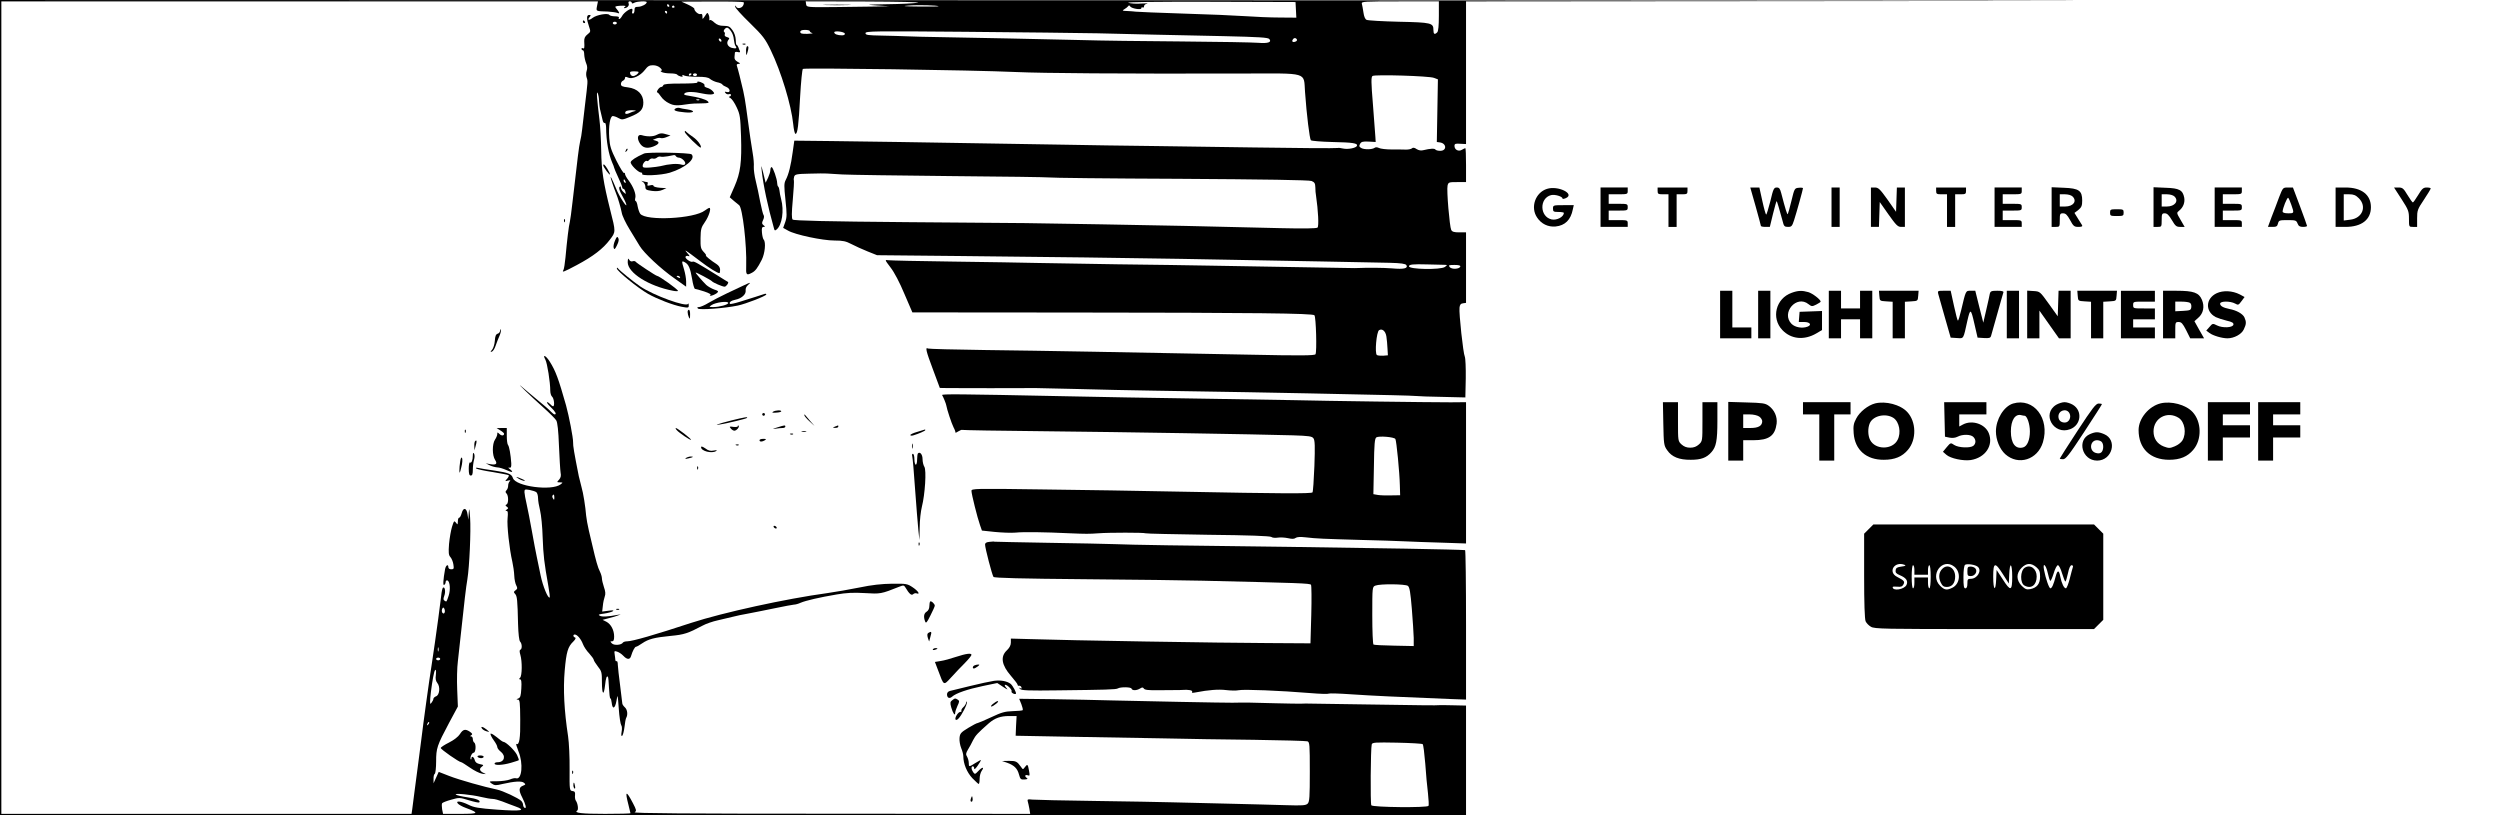 <?xml version="1.0" standalone="no"?>
<!DOCTYPE svg PUBLIC "-//W3C//DTD SVG 20010904//EN"
 "http://www.w3.org/TR/2001/REC-SVG-20010904/DTD/svg10.dtd">
<svg version="1.0" xmlns="http://www.w3.org/2000/svg"
 width="1840pt" height="600pt" viewBox="0 0 1840 600"
 preserveAspectRatio="xMidYMid meet">

<g transform="translate(0,600) scale(0.1,-0.1)"
fill="#000000" stroke="none">
<path d="M0 3000 l0 -3000 5395 0 5395 0 0 404 0 403 -92 2 c-51 1 -99 2 -105
1 -31 -2 -82 -2 -513 5 -250 4 -462 7 -470 7 -8 0 -24 -1 -35 -1 -11 -1 -94 1
-185 3 -148 5 -247 6 -320 4 -43 -1 -696 12 -890 17 -102 3 -296 7 -432 9
l-247 3 16 -39 c8 -21 13 -41 10 -45 -4 -3 -37 -6 -74 -7 -57 -2 -82 -9 -156
-44 -49 -23 -94 -42 -100 -43 -7 0 -39 -17 -72 -37 -54 -33 -60 -41 -63 -74
-2 -20 4 -53 12 -73 9 -21 16 -48 16 -61 0 -55 26 -118 66 -161 23 -23 44 -43
47 -43 4 0 7 17 7 38 0 21 7 48 16 60 21 30 3 28 -27 -4 -22 -23 -24 -24 -36
-8 -15 21 -17 44 -3 44 6 0 10 -7 10 -16 0 -10 10 -2 25 20 14 20 25 39 25 42
0 2 -18 -7 -40 -21 -49 -31 -50 -31 -50 0 0 14 -6 34 -12 45 -11 17 -10 26 6
53 11 17 28 49 38 70 18 35 34 52 117 125 43 37 86 52 146 52 l57 0 -4 -72 -3
-73 375 -7 c206 -3 517 -9 690 -12 173 -4 484 -9 690 -11 206 -3 383 -8 392
-11 17 -5 18 -23 18 -224 0 -187 -2 -221 -16 -235 -14 -13 -37 -15 -162 -11
-81 3 -271 7 -422 11 -151 3 -338 8 -415 10 -77 2 -331 7 -565 10 -234 3 -442
8 -463 10 -33 4 -37 2 -33 -13 3 -9 8 -34 12 -54 l6 -38 -1463 1 c-1068 0
-1460 3 -1448 11 15 10 13 17 -13 67 -50 96 -60 92 -33 -12 8 -32 15 -60 15
-62 0 -3 -84 -5 -187 -5 -172 0 -232 7 -205 24 11 6 4 55 -10 73 -5 7 -8 25
-6 40 2 22 -1 29 -19 31 -21 3 -22 6 -21 160 1 86 -4 195 -11 242 -29 191 -37
347 -25 484 12 138 23 176 64 215 16 16 20 26 12 29 -15 5 -16 22 -2 22 18 0
46 -33 60 -70 7 -19 28 -51 47 -70 18 -20 33 -41 33 -47 0 -5 14 -27 30 -48
28 -35 30 -44 30 -116 0 -91 14 -105 23 -23 6 54 12 72 21 63 3 -2 6 -39 8
-82 2 -42 6 -77 10 -77 4 0 8 -14 10 -32 5 -52 25 -45 35 14 9 52 9 51 17 -57
4 -60 13 -116 18 -122 6 -7 7 -29 3 -49 -4 -23 -3 -34 4 -30 5 4 13 32 17 64
3 31 9 61 12 67 14 23 10 61 -8 78 -11 10 -20 23 -20 30 -1 7 -8 66 -16 132
-9 66 -16 134 -17 152 0 18 -4 30 -9 27 -4 -3 -8 1 -9 8 0 7 -3 26 -5 41 -4
26 -3 28 18 21 13 -4 33 -17 45 -30 28 -30 50 -31 58 -1 10 34 27 67 36 67 5
0 25 11 45 25 47 32 90 43 211 55 98 9 127 19 233 75 25 14 77 32 115 40 39 9
88 21 110 26 22 6 74 17 115 24 41 8 129 25 195 39 66 14 128 25 138 26 11 0
33 6 50 14 38 16 136 39 266 61 70 12 123 15 205 10 116 -7 120 -7 255 47 30
12 35 11 45 -6 28 -47 44 -61 57 -49 6 6 18 9 25 6 30 -11 11 18 -28 44 -40
27 -48 28 -152 27 -77 -1 -150 -9 -241 -28 -71 -14 -177 -33 -235 -41 -308
-42 -768 -143 -1002 -219 -267 -88 -434 -136 -471 -136 -14 0 -28 -4 -32 -9
-11 -19 -64 -23 -81 -7 -14 15 -14 16 0 16 12 0 16 10 16 35 0 47 -23 91 -57
109 l-28 14 45 12 c25 6 56 15 70 21 25 9 25 9 -3 4 -73 -14 -116 -16 -132 -7
-15 8 -9 11 31 16 28 4 56 12 64 17 11 7 1 9 -32 4 l-46 -6 5 43 c2 24 9 54
14 68 7 18 5 38 -6 69 -8 24 -15 53 -15 65 0 11 -7 34 -15 50 -14 26 -30 82
-55 191 -5 22 -17 72 -26 110 -9 39 -18 88 -20 110 -5 64 -21 167 -34 210 -6
22 -15 58 -20 80 -35 176 -43 224 -42 250 1 32 -30 192 -52 272 -56 197 -76
252 -120 322 -29 46 -56 57 -32 14 14 -27 36 -166 36 -229 0 -17 6 -37 13 -43
15 -12 21 -71 8 -71 -5 0 -14 7 -21 15 -7 8 -17 15 -23 15 -6 0 5 -16 26 -36
36 -35 46 -54 29 -54 -5 0 -17 10 -28 21 -10 12 -53 49 -94 82 -41 34 -77 64
-80 67 -3 3 -21 18 -40 34 -53 45 65 -69 159 -153 45 -40 88 -83 95 -95 9 -14
16 -75 20 -186 4 -91 9 -180 12 -198 5 -24 1 -38 -11 -52 -18 -19 -17 -20 6
-20 23 -1 23 -1 5 -15 -66 -50 -332 -15 -351 47 -10 30 -33 39 -132 54 -54 7
-109 17 -123 20 -15 3 -21 2 -15 -4 6 -5 59 -17 120 -26 60 -10 113 -20 118
-23 5 -3 0 -14 -10 -26 -18 -20 -18 -20 6 -14 18 4 21 3 12 -6 -6 -6 -11 -20
-11 -32 0 -12 -5 -26 -12 -33 -9 -9 -9 -15 0 -24 16 -16 15 -75 0 -81 -10 -4
-9 -8 2 -16 13 -10 13 -12 0 -21 -11 -7 -12 -10 -2 -10 10 0 12 -13 8 -53 -6
-52 13 -227 35 -322 6 -27 13 -73 14 -101 1 -28 8 -61 15 -73 10 -19 9 -25 -5
-35 -15 -10 -15 -15 -4 -27 15 -15 18 -43 22 -222 2 -73 8 -122 15 -129 15
-15 16 -55 2 -60 -7 -2 -7 -15 0 -38 14 -48 13 -153 -2 -168 -9 -9 -9 -12 0
-12 9 0 12 -19 9 -67 -3 -55 -7 -68 -23 -74 -15 -6 -16 -8 -2 -8 14 -1 16 -18
17 -146 2 -137 -7 -193 -28 -180 -5 2 2 -22 15 -55 37 -89 25 -212 -18 -198
-7 3 -27 -1 -45 -9 -18 -7 -61 -13 -95 -13 -61 0 -62 0 -39 -17 22 -15 31 -15
80 -3 89 20 140 23 157 9 14 -11 13 -14 -5 -21 -33 -12 -35 -34 -7 -88 26 -51
34 -86 16 -75 -5 3 -10 13 -10 21 0 9 -6 21 -13 29 -23 22 -136 75 -180 84
-88 18 -277 71 -351 100 l-77 30 -19 -42 -19 -42 0 32 c-1 17 3 35 9 38 5 3
10 44 10 90 0 98 6 117 96 286 l64 119 -5 126 c-3 69 -1 162 5 207 5 45 14
127 20 182 27 253 40 365 50 422 15 92 27 355 20 453 -5 70 -7 76 -10 35 l-3
-50 -6 40 c-7 49 -31 53 -43 8 -5 -18 -13 -33 -18 -33 -6 0 -10 -12 -10 -27
-1 -26 -2 -27 -14 -10 -13 17 -15 14 -29 -30 -8 -26 -18 -83 -22 -127 -5 -64
-3 -82 10 -96 9 -10 19 -34 22 -54 5 -32 3 -36 -16 -36 -12 0 -21 6 -21 15 0
26 -18 16 -24 -13 -14 -78 -17 -124 -7 -117 6 3 11 13 11 21 0 9 6 14 13 12
19 -7 24 -68 9 -113 -16 -48 -15 -46 -30 -36 -10 6 -10 14 -2 36 11 28 5 69
-9 60 -5 -2 -11 -30 -14 -62 -4 -32 -13 -105 -21 -163 -8 -58 -20 -139 -25
-180 -6 -41 -17 -118 -25 -170 -18 -113 -60 -417 -76 -550 -7 -52 -18 -142
-26 -200 -8 -58 -19 -143 -25 -190 -6 -47 -13 -100 -15 -117 l-5 -33 -1509 0
-1510 0 0 2990 0 2990 2195 0 2196 0 -7 -35 c-7 -39 -11 -37 81 -40 28 -2 59
-6 69 -10 20 -9 17 3 -10 35 -11 13 -6 15 34 18 34 1 43 -1 32 -8 -8 -5 -10
-10 -5 -10 21 0 38 19 32 34 -4 10 -1 16 8 16 8 0 15 -5 15 -10 0 -7 6 -7 19
0 21 11 91 14 91 4 0 -14 -36 -33 -62 -34 -23 0 -28 -4 -28 -25 0 -14 -5 -25
-11 -25 -6 0 -9 6 -6 14 3 8 3 17 0 20 -10 9 -61 -26 -74 -51 -7 -13 -16 -23
-21 -23 -5 0 -6 5 -3 10 4 6 -8 10 -29 10 -19 0 -38 5 -41 10 -10 16 -95 1
-124 -22 -27 -21 -41 -17 -21 7 10 12 10 15 -4 15 -20 0 -20 -30 -1 -84 13
-38 13 -40 -11 -59 -18 -14 -25 -28 -24 -51 3 -48 1 -58 -10 -51 -6 3 -10 1
-10 -4 0 -6 5 -11 10 -11 6 0 10 -15 10 -32 1 -18 7 -46 14 -63 9 -20 10 -39
4 -56 -5 -14 -5 -36 0 -50 9 -27 9 -25 -12 -199 -8 -69 -18 -150 -21 -180 -3
-30 -10 -73 -16 -95 -8 -37 -16 -100 -55 -440 -8 -71 -17 -138 -20 -149 -7
-21 -21 -139 -32 -261 -4 -44 -11 -86 -15 -92 -13 -21 0 -16 98 36 122 65 194
121 243 186 45 59 45 56 3 221 -50 200 -64 289 -66 434 -1 80 -7 183 -13 230
-19 155 -23 216 -13 195 5 -11 10 -37 10 -59 1 -21 5 -55 11 -75 5 -20 12 -49
15 -64 3 -15 10 -25 15 -22 6 4 10 -10 11 -32 1 -104 18 -197 45 -260 8 -17
14 -34 14 -37 0 -4 14 -36 30 -71 17 -35 30 -69 30 -75 0 -5 4 -10 9 -10 5 0
11 -9 14 -21 5 -20 5 -20 -14 -3 -10 9 -19 24 -19 33 0 10 -3 12 -10 5 -7 -7
-1 -28 20 -65 45 -81 38 -97 -9 -19 -22 38 -29 52 -56 118 -10 23 -19 41 -21
39 -2 -2 23 -78 39 -117 15 -36 36 -108 43 -145 3 -22 30 -78 59 -125 28 -47
61 -101 73 -120 31 -52 156 -169 255 -238 l87 -62 0 39 c0 21 -7 60 -15 87
-19 63 -19 67 5 54 28 -15 40 -42 54 -123 6 -40 16 -72 21 -73 6 0 36 -9 68
-19 39 -13 53 -22 45 -28 -8 -5 -3 -6 12 -2 14 4 31 13 39 20 11 11 7 15 -22
24 -19 7 -46 22 -59 34 -29 29 -78 85 -78 91 0 5 113 -55 120 -64 8 -10 77
-40 93 -40 12 0 33 29 25 35 -2 0 -34 21 -73 45 -153 95 -178 109 -187 104
-13 -8 -60 25 -52 37 3 6 13 8 22 4 11 -4 8 3 -8 21 -30 34 -20 28 92 -57 68
-52 128 -89 143 -89 3 0 5 11 5 25 0 16 -10 31 -27 42 -39 24 -86 63 -77 63 4
0 -3 12 -17 26 -21 23 -24 34 -23 101 1 66 5 80 31 117 30 42 50 106 34 106
-5 0 -19 -9 -33 -19 -77 -61 -435 -79 -476 -24 -7 10 -15 34 -19 55 -3 21 -10
38 -14 38 -5 0 -7 11 -3 24 7 27 -15 83 -50 129 -15 19 -26 40 -26 47 0 7 -3
10 -7 7 -4 -4 -29 37 -56 90 -41 82 -49 109 -53 168 -6 87 6 160 26 161 8 0
27 -6 42 -15 25 -14 32 -13 85 9 77 31 98 54 98 106 0 60 -43 102 -113 111
-42 5 -52 9 -52 25 0 10 7 21 15 24 8 4 15 12 15 20 0 10 5 11 23 3 31 -14 89
12 123 56 21 28 33 35 60 35 21 0 42 -8 54 -20 12 -12 15 -20 8 -20 -9 0 -8
-4 2 -10 8 -5 36 -10 62 -10 26 0 49 -4 52 -9 3 -5 15 -11 26 -14 13 -3 18 -1
13 6 -4 7 0 8 13 1 10 -5 53 -9 95 -9 57 0 82 -4 95 -16 11 -9 34 -20 51 -24
18 -3 36 -11 39 -16 3 -6 17 -14 30 -19 30 -12 33 -45 3 -37 -16 4 -18 3 -9
-8 6 -8 18 -11 26 -8 8 3 14 0 14 -6 0 -6 -6 -11 -12 -12 -7 0 -4 -5 7 -10 11
-6 32 -36 47 -69 25 -53 27 -72 32 -212 6 -192 -4 -269 -48 -370 l-35 -80 31
-27 c17 -14 34 -28 38 -31 25 -19 57 -294 52 -447 -3 -66 2 -72 41 -51 26 13
42 34 74 97 23 47 31 128 14 147 -5 5 -11 28 -13 52 -3 32 0 42 12 42 13 1 13
2 -1 13 -12 10 -13 16 -3 37 7 13 9 29 5 35 -5 5 -16 51 -26 100 -9 50 -24
119 -33 155 -9 36 -15 82 -14 102 2 21 -2 66 -8 100 -10 57 -22 140 -49 340
-5 37 -14 91 -21 120 -16 72 -41 169 -47 185 -3 8 2 13 13 13 15 1 14 4 -7 15
-18 10 -25 21 -23 37 1 13 3 27 3 32 1 4 10 6 22 3 13 -4 18 -1 15 6 -3 7 -9
20 -12 30 -4 9 -9 17 -13 17 -3 0 -6 17 -6 38 -1 23 -10 51 -24 70 -19 27 -29
32 -64 32 -31 0 -49 7 -69 24 -14 14 -29 22 -33 18 -4 -4 -6 0 -4 8 1 8 -1 23
-6 33 -7 17 -10 16 -26 -10 -19 -27 -19 -28 -19 -4 0 16 -4 21 -14 18 -14 -6
-46 21 -46 39 0 5 -22 19 -48 31 l-47 21 226 1 c124 1 229 -2 232 -5 3 -4 2
-15 -4 -25 -11 -21 -45 -25 -52 -6 -4 9 -6 8 -6 -2 -1 -8 48 -62 108 -120 97
-95 113 -116 154 -201 76 -157 151 -404 165 -543 4 -40 11 -72 17 -72 15 0 23
63 34 275 6 107 15 198 20 203 9 9 1236 -8 1571 -23 205 -9 747 -13 1661 -11
496 1 453 14 464 -136 12 -170 34 -346 43 -355 5 -5 76 -11 158 -13 152 -3
188 -9 181 -28 -5 -16 -66 -28 -102 -20 -16 4 -34 6 -39 4 -13 -3 -308 -1
-621 4 -143 2 -458 7 -700 10 -242 3 -546 7 -675 10 -129 2 -406 7 -615 10
-209 4 -483 8 -610 10 -126 2 -354 5 -505 7 l-274 3 -12 -85 c-13 -97 -29
-162 -51 -204 -13 -25 -13 -44 -2 -148 11 -105 11 -126 -2 -163 l-15 -42 36
-20 c51 -30 253 -73 342 -73 62 0 84 -5 124 -26 27 -14 81 -39 119 -54 l70
-28 605 -6 c680 -7 1235 -14 1635 -21 845 -15 1386 -26 1534 -29 83 -2 115 -7
122 -17 14 -24 -19 -32 -105 -24 -69 5 -170 6 -276 2 -14 0 -200 3 -415 7
-214 4 -502 9 -640 11 -137 3 -448 7 -690 10 -242 4 -512 8 -600 10 -88 2
-362 7 -610 10 -247 3 -462 8 -477 10 -27 4 -27 4 16 -53 27 -34 68 -112 102
-194 l59 -137 1185 -1 c1342 -1 1760 -6 1774 -20 12 -12 19 -270 8 -287 -6
-10 -111 -11 -492 -3 -874 17 -1518 29 -1938 34 -228 3 -417 8 -422 11 -22 14
-14 -20 35 -150 l52 -140 59 -1 c56 -1 565 -1 649 0 22 0 162 -3 310 -7 149
-4 398 -10 555 -12 548 -9 917 -15 1140 -20 626 -13 748 -16 785 -19 22 -2
114 -6 205 -7 l165 -4 3 140 c1 77 -2 149 -7 160 -12 24 -44 320 -39 361 2 21
9 30 26 32 l22 3 0 260 0 259 -50 0 c-37 0 -52 4 -59 18 -12 24 -35 294 -27
326 6 25 10 26 71 26 l65 0 0 125 c0 69 -2 125 -5 125 -3 0 -14 -6 -25 -12
-25 -16 -55 0 -55 28 0 16 7 19 43 16 l42 -2 0 525 0 525 3788 3 c2083 1 -345
3 -5395 5 l-9183 2 0 -3000z m6755 2980 c-27 -5 -129 -10 -225 -11 -156 -3
-165 -3 -80 -9 l95 -6 -100 -2 c-55 -1 -192 -3 -304 -4 -203 -2 -204 -1 -208
20 l-3 22 438 -1 c250 -1 416 -5 387 -9z m2783 -52 l3 -58 -123 1 c-68 0 -181
5 -253 10 -71 5 -276 14 -455 19 -179 6 -336 12 -350 14 -14 2 -43 4 -65 5
-35 1 -38 3 -20 13 11 6 23 16 28 22 5 8 9 8 15 -1 10 -16 82 -28 82 -14 0 7
5 9 10 6 6 -3 10 1 10 9 0 8 10 17 23 19 12 3 -7 3 -43 1 -36 -3 -78 0 -95 5
-20 6 188 9 600 8 l630 -2 3 -57z m1052 -46 c0 -71 -4 -112 -12 -120 -19 -19
-28 -14 -28 17 0 52 -14 56 -254 61 -122 3 -229 9 -238 14 -11 5 -19 25 -23
54 -4 26 -9 55 -12 65 -4 16 14 17 281 17 l286 0 0 -108z m-5665 78 c3 -5 1
-10 -4 -10 -6 0 -11 5 -11 10 0 6 2 10 4 10 3 0 8 -4 11 -10z m1984 -6 c2 -2
-63 -3 -145 -2 -111 1 -131 3 -79 7 69 6 216 2 224 -5z m-1945 -2 c3 -5 -1 -9
-9 -9 -8 0 -12 4 -9 9 3 4 7 8 9 8 2 0 6 -4 9 -8z m-54 -42 c0 -5 -2 -10 -4
-10 -3 0 -8 5 -11 10 -3 6 -1 10 4 10 6 0 11 -4 11 -10z m-370 -80 c0 -5 -7
-10 -15 -10 -8 0 -15 5 -15 10 0 6 7 10 15 10 8 0 15 -4 15 -10z m841 -61 c10
-13 19 -40 20 -59 2 -19 7 -41 12 -48 14 -18 5 -22 -28 -14 -30 9 -42 37 -23
60 9 10 6 14 -11 19 -13 3 -20 11 -17 19 3 7 1 16 -4 19 -12 7 11 35 24 31 6
-1 18 -13 27 -27z m579 2 c0 -5 8 -12 18 -14 9 -3 -7 -5 -35 -6 -41 -1 -53 2
-53 14 0 10 11 15 35 15 19 0 35 -4 35 -9z m258 -18 c2 -8 -6 -13 -21 -13 -32
0 -57 9 -57 22 0 14 73 5 78 -9z m1857 2 c127 -3 316 -7 420 -10 105 -2 335
-7 513 -11 260 -6 324 -10 334 -21 20 -24 -10 -34 -82 -28 -36 3 -292 8 -570
10 -278 2 -604 6 -725 10 -355 8 -753 17 -1005 21 -129 2 -260 5 -290 7 -30 1
-110 4 -177 5 -106 2 -123 4 -123 18 0 15 60 16 738 10 405 -3 841 -9 967 -11z
m-2765 -56 c0 -6 -4 -7 -10 -4 -5 3 -10 11 -10 16 0 6 5 7 10 4 6 -3 10 -11
10 -16z m4235 11 c3 -6 -1 -13 -10 -16 -19 -8 -30 0 -20 15 8 14 22 14 30 1z
m-4845 -240 c0 -12 -25 -30 -41 -30 -9 0 -19 8 -21 18 -4 14 2 17 29 17 18 0
33 -2 33 -5z m390 -14 c0 -3 -4 -8 -10 -11 -5 -3 -10 -1 -10 4 0 6 5 11 10 11
6 0 10 -2 10 -4z m40 -6 c0 -5 -7 -10 -15 -10 -8 0 -15 5 -15 10 0 6 7 10 15
10 8 0 15 -4 15 -10z m5424 -23 l29 -11 -4 -230 -4 -231 22 -3 c51 -7 53 -62
3 -62 -16 0 -31 4 -35 9 -6 10 -38 8 -88 -4 -18 -5 -35 -2 -51 8 -15 11 -27
12 -33 6 -6 -6 -25 -10 -44 -10 -19 1 -67 1 -107 1 -40 0 -82 5 -93 11 -12 6
-25 7 -32 1 -18 -13 -75 -14 -97 -2 -17 9 -18 15 -10 31 9 16 20 19 63 17 l52
-3 -2 35 c-1 19 -9 127 -18 239 -14 168 -14 205 -3 212 18 12 417 0 452 -14z
m-5879 -244 c-11 -2 -30 -9 -42 -15 -25 -12 -39 -6 -28 11 3 6 25 10 48 10 23
-1 33 -3 22 -6z m1525 -467 c52 -3 412 -8 800 -12 388 -3 712 -8 720 -10 8 -3
440 -8 960 -10 631 -4 954 -9 973 -16 22 -9 27 -17 28 -47 0 -20 2 -47 5 -61
16 -109 22 -226 11 -235 -8 -7 -102 -8 -277 -4 -603 15 -810 19 -1315 28 -291
5 -543 9 -560 9 -16 0 -406 3 -865 7 -599 5 -838 11 -846 19 -8 8 -8 47 1 146
7 74 10 138 8 143 -2 4 -1 16 2 27 6 17 17 20 113 22 59 2 116 2 127 1 11 -1
63 -4 115 -7z m-1596 -52 c3 -8 2 -12 -4 -9 -6 3 -10 10 -10 16 0 14 7 11 14
-7z m6026 -613 c24 -1 24 -1 4 -16 -33 -22 -264 -18 -264 5 0 14 30 17 135 14
55 -2 111 -3 125 -3z m118 -13 c-7 -19 -63 -22 -78 -4 -11 14 -7 16 35 16 33
0 45 -4 43 -12z m-5743 -78 c3 -6 -1 -7 -9 -4 -18 7 -21 14 -7 14 6 0 13 -4
16 -10z m5199 -437 c3 -21 7 -60 8 -88 l3 -50 -35 -3 c-19 -1 -40 1 -46 5 -17
12 -3 171 16 183 23 14 48 -7 54 -47z m-6256 -1146 c6 -5 12 -24 12 -42 0 -19
7 -60 15 -92 8 -32 17 -121 19 -198 5 -134 11 -185 42 -359 8 -44 12 -81 10
-83 -12 -12 -51 84 -67 162 -10 50 -23 113 -29 140 -6 28 -22 111 -35 185 -13
74 -31 164 -39 200 -9 36 -15 75 -16 88 0 21 3 22 38 16 20 -4 43 -11 50 -17z
m132 -39 c0 -18 -2 -20 -9 -8 -6 8 -7 18 -5 22 9 14 14 9 14 -14z m-807 -845
c-4 -10 -9 -11 -16 -4 -5 5 -7 18 -3 28 6 14 9 15 16 4 4 -8 6 -21 3 -28z
m-46 -285 c-3 -7 -5 -2 -5 12 0 14 2 19 5 13 2 -7 2 -19 0 -25z m13 -58 c0 -5
-7 -10 -15 -10 -8 0 -15 5 -15 10 0 6 7 10 15 10 8 0 15 -4 15 -10z m-32 -118
c-4 -27 -1 -44 11 -59 23 -28 16 -90 -10 -98 -10 -4 -19 -12 -19 -18 0 -7 -7
-20 -14 -29 -11 -15 -12 -10 -9 35 4 53 20 158 29 190 9 31 17 18 12 -21z
m-57 -365 c-10 -9 -11 -8 -5 6 3 10 9 15 12 12 3 -3 0 -11 -7 -18z m7320 -144
c5 -5 13 -69 19 -143 5 -74 14 -173 20 -219 5 -46 7 -88 4 -92 -9 -15 -411
-11 -421 4 -8 12 -5 419 3 448 4 15 25 16 186 13 99 -2 185 -7 189 -11z
m-6928 -389 c32 -8 70 -14 83 -14 14 0 46 -9 72 -19 26 -10 69 -27 95 -36 85
-30 44 -37 -134 -24 -136 10 -172 16 -211 36 -55 27 -98 32 -78 9 6 -8 33 -23
58 -32 103 -38 97 -44 -40 -44 l-127 0 -7 34 c-3 19 -3 39 0 44 3 5 33 17 66
26 59 17 63 17 131 -4 39 -12 73 -19 76 -16 14 14 -18 28 -88 38 -41 6 -78 15
-84 20 -13 12 113 0 188 -18z"/>
<path d="M6078 5963 c45 -2 119 -2 165 0 45 1 8 3 -83 3 -91 0 -128 -2 -82 -3z"/>
<path d="M4290 5840 c0 -5 5 -10 11 -10 5 0 7 5 4 10 -3 6 -8 10 -11 10 -2 0
-4 -4 -4 -10z"/>
<path d="M5468 5673 c7 -3 16 -2 19 1 4 3 -2 6 -13 5 -11 0 -14 -3 -6 -6z"/>
<path d="M5491 5623 c1 -34 2 -35 9 -13 11 36 11 50 0 50 -5 0 -10 -17 -9 -37z"/>
<path d="M5133 5393 c3 -5 -51 -8 -121 -8 -91 0 -126 -3 -130 -12 -2 -7 -9
-13 -15 -13 -7 0 -18 -9 -25 -20 -7 -11 -9 -20 -5 -20 5 0 17 -14 28 -31 11
-17 37 -39 59 -49 37 -19 60 -19 151 -5 11 2 49 4 85 4 56 1 62 3 50 15 -15
15 -69 30 -144 42 -29 4 -36 8 -27 17 14 14 70 13 135 -2 28 -6 58 -8 69 -5
17 5 17 7 2 24 -9 10 -28 21 -41 24 -14 4 -22 11 -19 16 3 5 -3 14 -14 19 -23
13 -44 14 -38 4z m14 -129 c-3 -3 -12 -4 -19 -1 -8 3 -5 6 6 6 11 1 17 -2 13
-5z"/>
<path d="M4971 5201 c-20 -13 2 -22 70 -28 69 -7 83 12 17 22 -24 3 -50 8 -58
11 -8 2 -21 0 -29 -5z"/>
<path d="M5040 5029 c0 -13 111 -122 117 -115 10 9 -22 54 -54 76 -20 14 -43
31 -50 38 -10 11 -13 11 -13 1z"/>
<path d="M4832 5007 c-23 -13 -70 -14 -108 -2 -30 9 -38 -20 -17 -56 22 -37
53 -45 100 -28 44 17 52 34 21 43 l-23 7 23 9 c12 5 28 7 35 4 8 -3 27 0 43 7
l29 12 -25 7 c-37 12 -52 11 -78 -3z"/>
<path d="M4606 4893 c-6 -14 -5 -15 5 -6 7 7 10 15 7 18 -3 3 -9 -2 -12 -12z"/>
<path d="M4740 4870 c-59 -26 -95 -50 -98 -63 -4 -18 55 -76 76 -77 7 0 11 -4
8 -9 -11 -18 138 -12 204 8 113 35 193 102 160 135 -12 12 -324 18 -350 6z
m235 -20 c3 -5 13 -10 20 -10 22 0 54 -31 48 -46 -3 -8 -12 -10 -26 -6 -31 10
-92 6 -157 -11 -14 -3 -49 -8 -77 -10 -45 -3 -53 -1 -53 13 0 18 23 43 32 35
3 -3 11 1 17 9 7 8 19 12 27 9 8 -3 21 0 29 7 8 7 21 10 28 7 7 -2 30 -1 52 3
22 4 43 8 47 9 4 0 10 -3 13 -9z"/>
<path d="M4440 4782 c0 -4 11 -23 25 -42 30 -40 33 -29 5 18 -19 31 -30 40
-30 24z"/>
<path d="M5606 4745 c12 -109 44 -261 91 -428 4 -15 7 -16 19 -6 40 33 56 139
33 224 -6 22 -11 50 -12 62 -1 12 -5 25 -9 29 -5 4 -8 16 -8 26 0 29 -31 118
-41 118 -5 0 -9 -9 -9 -21 0 -12 -8 -37 -17 -57 l-18 -37 -17 70 c-16 63 -17
65 -12 20z"/>
<path d="M4733 4660 c9 -6 17 -22 17 -35 0 -20 6 -24 48 -30 30 -4 58 -2 77 7
l30 13 -47 3 c-27 2 -48 8 -48 14 0 6 -10 8 -25 4 -19 -5 -23 -3 -19 9 4 8 2
15 -4 15 -6 0 -19 3 -29 6 -17 5 -17 5 0 -6z"/>
<path d="M11386 4610 c-86 -27 -124 -136 -73 -211 31 -47 81 -71 136 -66 70 7
112 49 127 126 l7 31 -77 0 c-74 0 -76 -1 -76 -25 0 -22 4 -25 40 -25 22 0 40
-3 40 -7 -1 -30 -52 -56 -90 -48 -89 20 -91 157 -4 179 28 7 84 -10 84 -25 0
-5 11 -3 25 3 69 31 -58 94 -139 68z"/>
<path d="M11780 4475 l0 -145 100 0 100 0 0 25 c0 24 -2 25 -70 25 l-70 0 0
35 0 35 70 0 c68 0 70 1 70 25 0 24 -2 25 -70 25 l-70 0 0 35 0 35 70 0 c68 0
70 1 70 25 l0 25 -100 0 -100 0 0 -145z"/>
<path d="M12200 4595 c0 -22 4 -25 40 -25 l40 0 0 -120 0 -120 30 0 30 0 0
120 0 120 40 0 c36 0 40 3 40 25 l0 25 -110 0 -110 0 0 -25z"/>
<path d="M12921 4483 c21 -76 39 -141 39 -145 0 -5 15 -8 33 -8 l33 0 23 95
c13 52 25 95 27 95 3 0 22 -66 44 -147 9 -38 14 -43 40 -43 25 0 30 5 44 48
18 55 66 228 66 237 0 3 -14 5 -31 3 -31 -3 -32 -5 -54 -96 -12 -51 -25 -95
-27 -98 -5 -4 -18 38 -48 154 -9 34 -15 42 -33 42 -21 0 -26 -10 -47 -100 -14
-55 -28 -100 -31 -100 -3 0 -16 45 -28 100 l-22 100 -33 0 -34 0 39 -137z"/>
<path d="M13480 4475 l0 -145 30 0 30 0 0 145 0 145 -30 0 -30 0 0 -145z"/>
<path d="M13770 4475 l0 -145 30 0 29 0 3 92 3 91 64 -91 c56 -79 69 -92 93
-92 l28 0 0 145 0 145 -30 0 -29 0 -3 -89 -3 -90 -63 90 c-55 77 -67 89 -93
89 l-29 0 0 -145z"/>
<path d="M14250 4595 c0 -22 4 -25 40 -25 l40 0 0 -120 0 -120 30 0 30 0 0
120 0 120 40 0 c36 0 40 3 40 25 l0 25 -110 0 -110 0 0 -25z"/>
<path d="M14680 4475 l0 -145 100 0 100 0 0 25 c0 24 -2 25 -70 25 l-70 0 0
35 0 35 70 0 c68 0 70 1 70 25 0 24 -2 25 -70 25 l-70 0 0 35 0 35 70 0 c68 0
70 1 70 25 l0 25 -100 0 -100 0 0 -145z"/>
<path d="M15100 4476 l0 -146 30 0 c29 0 30 1 30 50 0 46 2 50 24 50 19 0 31
-11 52 -50 24 -45 31 -50 61 -50 25 0 32 4 27 13 -4 6 -18 29 -32 51 l-24 39
29 22 c23 19 28 31 28 69 0 73 -24 90 -135 94 l-90 4 0 -146z m154 78 c35 -34
6 -74 -55 -74 l-39 0 0 45 0 45 39 0 c23 0 46 -7 55 -16z"/>
<path d="M15850 4476 l0 -146 30 0 c29 0 30 1 30 50 0 45 2 50 23 50 17 0 30
-13 52 -50 26 -44 33 -50 62 -50 l32 0 -30 52 c-30 51 -30 52 -11 67 31 25 44
60 38 96 -11 56 -36 70 -137 73 l-89 4 0 -146z m154 78 c34 -33 3 -74 -56 -74
l-38 0 0 45 0 45 39 0 c23 0 46 -7 55 -16z"/>
<path d="M16300 4475 l0 -145 100 0 100 0 0 25 c0 24 -2 25 -70 25 l-70 0 0
35 0 35 70 0 c68 0 70 1 70 25 0 24 -2 25 -70 25 l-70 0 0 35 0 35 70 0 c68 0
70 1 70 25 l0 25 -100 0 -100 0 0 -145z"/>
<path d="M16774 4548 c-15 -40 -39 -106 -55 -145 l-27 -73 34 0 c28 0 35 4 40
25 6 23 10 25 70 25 60 0 65 -2 74 -25 7 -19 17 -25 40 -25 16 0 30 3 30 7 0
4 -24 69 -52 145 l-52 138 -37 0 c-37 0 -37 -1 -65 -72z m90 -55 c22 -63 22
-63 -24 -63 -25 0 -40 5 -40 13 0 22 33 106 41 101 4 -2 14 -25 23 -51z"/>
<path d="M17190 4475 l0 -145 73 0 c118 0 187 53 187 145 0 92 -69 145 -187
145 l-73 0 0 -145z m171 66 c61 -61 26 -148 -64 -158 l-47 -6 0 97 0 96 41 0
c31 0 47 -6 70 -29z"/>
<path d="M17675 4535 c51 -79 55 -90 55 -145 0 -60 0 -60 30 -60 l30 0 0 63
c0 58 3 67 50 137 27 41 50 78 50 83 0 4 -13 7 -29 7 -25 0 -35 -8 -63 -55
-18 -30 -36 -55 -39 -55 -4 0 -22 25 -40 55 -29 49 -37 55 -66 55 l-33 0 55
-85z"/>
<path d="M15530 4435 c0 -23 3 -25 50 -25 47 0 50 2 50 25 0 23 -3 25 -50 25
-47 0 -50 -2 -50 -25z"/>
<path d="M4151 4374 c0 -11 3 -14 6 -6 3 7 2 16 -1 19 -3 4 -6 -2 -5 -13z"/>
<path d="M4526 4228 c-9 -20 -13 -44 -9 -54 5 -13 10 -8 24 21 13 26 16 43 9
54 -7 13 -12 9 -24 -21z"/>
<path d="M4620 4070 c0 -78 155 -176 333 -210 20 -4 37 -4 37 -1 0 11 -140
111 -155 111 -8 0 -150 94 -156 103 -4 6 -14 7 -23 4 -9 -4 -20 1 -25 11 -8
14 -10 10 -11 -18z"/>
<path d="M4540 4024 c0 -18 152 -142 230 -187 65 -37 186 -84 248 -95 49 -9
52 -8 51 12 0 11 -3 16 -5 10 -11 -27 -255 62 -352 128 -50 34 -152 117 -164
133 -5 7 -8 6 -8 -1z"/>
<path d="M5475 3900 c-22 -10 -78 -37 -125 -59 -47 -22 -107 -54 -135 -70 -27
-17 -59 -30 -69 -31 -15 0 -17 -3 -9 -11 12 -12 198 2 293 22 58 12 210 71
210 82 0 5 -6 6 -12 4 -7 -3 -38 -13 -68 -22 -30 -10 -83 -26 -118 -37 -35
-11 -66 -17 -69 -15 -10 11 8 25 39 31 46 9 80 40 76 68 -2 14 5 30 17 40 25
22 20 22 -30 -2z m-115 -130 c0 -12 -65 -30 -110 -30 -32 0 -33 1 -14 14 30
21 124 33 124 16z"/>
<path d="M12660 3685 l0 -175 115 0 115 0 0 40 0 40 -70 0 -70 0 0 135 0 135
-45 0 -45 0 0 -175z"/>
<path d="M12940 3685 l0 -175 45 0 45 0 0 175 0 175 -45 0 -45 0 0 -175z"/>
<path d="M13187 3845 c-117 -41 -153 -186 -69 -274 64 -68 161 -77 250 -25
l42 25 0 70 0 70 -82 -3 -83 -3 -3 -37 -3 -38 40 0 c42 0 58 -21 25 -34 -39
-15 -91 -6 -118 20 -80 81 37 217 125 145 22 -17 26 -18 56 -3 18 9 33 19 33
22 0 15 -60 61 -91 70 -45 13 -76 12 -122 -5z"/>
<path d="M13460 3685 l0 -175 45 0 45 0 0 70 0 70 70 0 70 0 0 -70 0 -70 45 0
45 0 0 175 0 175 -45 0 -45 0 0 -65 0 -65 -70 0 -70 0 0 65 0 65 -45 0 -45 0
0 -175z"/>
<path d="M13832 3823 c3 -38 3 -38 51 -41 l47 -3 0 -135 0 -134 45 0 45 0 0
134 0 135 48 3 c47 3 47 3 50 41 l3 37 -146 0 -146 0 3 -37z"/>
<path d="M14265 3838 c3 -13 25 -90 49 -173 l43 -150 46 -3 c52 -3 46 -12 77
128 21 92 26 90 51 -21 l24 -104 47 -3 c38 -2 47 0 52 15 3 10 23 83 46 163
22 80 43 151 45 158 3 8 -10 12 -45 12 -43 0 -50 -3 -55 -22 -2 -13 -14 -66
-26 -118 l-22 -95 -30 118 -29 117 -34 0 c-37 0 -35 4 -70 -144 -10 -42 -20
-76 -24 -76 -3 0 -16 50 -29 110 l-24 110 -49 0 c-45 0 -48 -1 -43 -22z"/>
<path d="M14770 3685 l0 -175 45 0 45 0 0 175 0 175 -45 0 -45 0 0 -175z"/>
<path d="M14920 3686 l0 -176 45 0 45 0 0 102 0 102 72 -102 72 -102 43 0 43
0 0 175 0 175 -45 0 -44 0 -3 -94 -3 -94 -65 91 c-66 92 -66 92 -113 95 l-47
3 0 -175z"/>
<path d="M15292 3823 c3 -38 3 -38 51 -41 l47 -3 0 -135 0 -134 45 0 45 0 0
134 0 135 48 3 c47 3 47 3 50 41 l3 37 -146 0 -146 0 3 -37z"/>
<path d="M15610 3685 l0 -175 125 0 125 0 0 40 0 40 -80 0 -80 0 0 30 0 30 80
0 80 0 0 40 0 40 -80 0 c-79 0 -80 0 -80 25 0 25 1 25 80 25 l80 0 0 40 0 40
-125 0 -125 0 0 -175z"/>
<path d="M15920 3685 l0 -175 45 0 45 0 0 60 c0 57 1 60 25 60 20 0 30 -11 55
-60 l30 -60 51 0 51 0 -36 63 -35 63 29 26 c37 32 47 82 26 132 -22 52 -61 66
-186 66 l-100 0 0 -175z m198 86 c8 -4 12 -19 10 -32 -3 -22 -9 -24 -60 -27
l-58 -3 0 36 0 35 48 0 c26 0 53 -4 60 -9z"/>
<path d="M16315 3842 c-83 -39 -86 -135 -7 -176 15 -7 51 -19 80 -26 40 -9 52
-16 50 -29 -4 -23 -79 -27 -121 -6 -31 16 -33 15 -55 -11 l-24 -27 24 -18 c25
-19 92 -39 132 -39 49 0 104 30 120 65 19 39 20 56 5 89 -13 27 -58 52 -111
62 -45 9 -68 22 -68 39 0 20 75 20 110 1 23 -13 26 -12 47 17 l23 31 -35 19
c-55 28 -122 31 -170 9z"/>
<path d="M5061 3703 c0 -10 4 -27 9 -38 7 -16 9 -13 9 18 1 20 -3 37 -9 37 -5
0 -10 -8 -9 -17z"/>
<path d="M3681 3567 c-1 -11 -9 -21 -18 -23 -13 -4 -19 -17 -21 -52 -2 -26
-11 -55 -20 -66 -14 -15 -14 -18 -2 -14 8 2 21 22 28 44 7 21 20 54 28 72 8
18 13 38 10 45 -2 7 -5 4 -5 -6z"/>
<path d="M6934 3092 c9 -14 30 -66 31 -77 4 -27 39 -133 53 -160 9 -16 15 -34
14 -38 -1 -4 8 -1 21 8 13 8 25 13 28 11 2 -2 276 -7 609 -10 588 -6 1543 -22
1825 -30 120 -4 141 -7 152 -22 11 -15 12 -58 7 -204 -4 -102 -10 -189 -14
-194 -10 -10 -239 -9 -950 5 -300 6 -773 14 -1053 17 -483 7 -507 6 -507 -11
0 -23 44 -199 63 -252 l14 -40 94 -10 c52 -5 121 -8 154 -5 57 6 208 4 400 -5
118 -5 139 -5 210 0 76 6 336 6 346 0 4 -3 211 -7 460 -11 299 -3 458 -9 466
-16 7 -6 28 -8 47 -5 19 3 53 1 76 -4 30 -7 46 -6 56 2 9 7 34 9 76 4 75 -9
126 -11 408 -19 118 -3 260 -7 315 -10 55 -3 180 -7 278 -10 l177 -6 0 520 0
520 -112 -1 c-167 0 -922 10 -1163 16 -115 2 -388 7 -605 10 -521 8 -759 12
-1085 19 -773 16 -897 17 -891 8z m3336 -323 c8 -13 31 -246 33 -344 l2 -70
-65 -1 c-36 -1 -80 0 -98 3 l-34 6 4 204 c2 167 6 206 18 214 19 12 131 3 140
-12z"/>
<path d="M12242 2882 c3 -150 4 -161 28 -195 34 -50 88 -72 175 -71 75 0 115
15 151 56 35 39 44 84 44 229 l0 139 -55 0 -55 0 0 -143 c0 -141 0 -144 -26
-168 -18 -16 -37 -24 -64 -24 -27 0 -46 8 -64 24 -26 24 -26 27 -26 168 l0
143 -56 0 -55 0 3 -158z"/>
<path d="M12720 2826 l0 -216 55 0 55 0 0 75 0 75 75 0 c114 0 159 32 171 122
6 51 -16 101 -59 132 -25 18 -46 21 -163 24 l-134 4 0 -216z m228 108 c12 -8
22 -24 22 -34 0 -34 -28 -50 -86 -50 l-54 0 0 50 0 50 48 0 c27 0 57 -7 70
-16z"/>
<path d="M13270 2995 l0 -45 60 0 60 0 0 -170 0 -170 55 0 55 0 0 170 0 170
60 0 60 0 0 45 0 45 -175 0 -175 0 0 -45z"/>
<path d="M13801 3031 c-53 -14 -114 -62 -139 -111 -20 -37 -23 -56 -19 -109 9
-122 93 -196 222 -195 80 0 136 23 178 74 64 75 61 207 -6 278 -50 54 -158 82
-236 63z m135 -107 c43 -29 58 -109 30 -162 -38 -74 -164 -74 -202 0 -17 33
-18 88 -2 124 25 55 117 75 174 38z"/>
<path d="M14312 2913 l3 -127 33 -7 c22 -4 43 -2 60 7 36 19 97 18 116 -2 20
-20 20 -48 0 -65 -22 -18 -109 -15 -141 6 -26 18 -27 17 -55 -16 l-28 -34 25
-22 c30 -27 124 -47 179 -39 109 17 170 109 133 199 -28 67 -122 98 -189 63
l-28 -15 0 45 0 44 100 0 100 0 0 45 0 45 -155 0 -156 0 3 -127z"/>
<path d="M14816 3030 c-68 -21 -126 -116 -126 -205 0 -62 28 -131 69 -168 96
-86 238 -41 277 88 52 175 -67 330 -220 285z m85 -90 c18 0 39 -61 39 -115 0
-63 -20 -110 -50 -118 -56 -15 -90 29 -90 118 0 83 32 132 78 119 8 -2 18 -4
23 -4z"/>
<path d="M15134 3021 c-110 -67 -19 -226 102 -180 81 30 93 136 20 180 -17 10
-44 19 -61 19 -16 0 -44 -9 -61 -19z m97 -62 c16 -30 -3 -69 -34 -69 -29 0
-47 17 -47 45 0 45 60 63 81 24z"/>
<path d="M15901 3031 c-87 -22 -161 -112 -161 -196 0 -136 85 -219 225 -219
80 0 136 23 178 74 64 75 61 207 -6 278 -50 54 -158 82 -236 63z m135 -107
c44 -30 58 -112 27 -165 -9 -16 -35 -35 -57 -44 -36 -15 -43 -15 -81 -1 -48
19 -75 58 -75 111 0 99 102 153 186 99z"/>
<path d="M16250 2825 l0 -215 55 0 55 0 0 85 0 85 100 0 100 0 0 45 0 45 -100
0 -100 0 0 40 0 40 100 0 100 0 0 45 0 45 -155 0 -155 0 0 -215z"/>
<path d="M16620 2825 l0 -215 55 0 55 0 0 85 0 85 100 0 100 0 0 45 0 45 -100
0 -100 0 0 40 0 40 100 0 100 0 0 45 0 45 -155 0 -155 0 0 -215z"/>
<path d="M15291 2830 c-72 -110 -131 -203 -131 -205 0 -3 11 -5 24 -5 20 0 45
32 155 200 72 110 131 202 131 205 0 3 -11 5 -24 5 -20 0 -45 -32 -155 -200z"/>
<path d="M5690 2970 c-11 -7 -5 -9 22 -7 21 1 38 5 38 10 0 10 -42 8 -60 -3z"/>
<path d="M5610 2950 c0 -5 5 -10 10 -10 6 0 10 5 10 10 0 6 -4 10 -10 10 -5 0
-10 -4 -10 -10z"/>
<path d="M5920 2944 c0 -6 17 -26 38 -45 l37 -34 -35 40 c-19 22 -36 42 -37
44 -2 2 -3 0 -3 -5z"/>
<path d="M5385 2906 c-99 -25 -139 -39 -85 -30 57 9 192 42 198 48 9 10 -20 5
-113 -18z"/>
<path d="M5430 2863 c0 -5 -14 -7 -32 -5 -30 5 -32 3 -19 -12 7 -9 19 -16 26
-16 16 0 40 28 31 37 -3 3 -6 2 -6 -4z"/>
<path d="M5720 2854 c-36 -11 -38 -13 -11 -9 18 3 42 5 52 5 11 0 19 5 19 10
0 12 -3 12 -60 -6z"/>
<path d="M6145 2860 c-19 -8 -19 -9 3 -9 12 -1 22 4 22 9 0 6 -1 10 -2 9 -2 0
-12 -4 -23 -9z"/>
<path d="M3683 2832 c15 -9 27 -20 27 -24 0 -16 -19 -17 -34 -2 -15 14 -16 14
-16 -1 0 -8 -7 -27 -17 -41 -21 -32 -21 -116 1 -149 19 -29 8 -39 -37 -31
l-32 6 30 -15 c17 -8 41 -14 55 -15 14 0 44 -9 68 -20 44 -20 55 -17 25 7 -14
10 -14 13 -3 11 11 -2 14 6 13 32 -4 63 -15 125 -24 135 -5 5 -9 35 -9 67 l0
58 -37 0 -38 -1 28 -17z"/>
<path d="M4980 2835 c17 -20 101 -77 106 -72 5 5 -101 87 -112 87 -3 0 -1 -7
6 -15z"/>
<path d="M3421 2824 c0 -11 3 -14 6 -6 3 7 2 16 -1 19 -3 4 -6 -2 -5 -13z"/>
<path d="M6753 2822 c-29 -8 -53 -19 -53 -24 0 -5 10 -6 23 -2 40 12 87 33 87
38 0 4 -1 5 -2 5 -2 -1 -27 -8 -55 -17z"/>
<path d="M5903 2823 c9 -2 23 -2 30 0 6 3 -1 5 -18 5 -16 0 -22 -2 -12 -5z"/>
<path d="M15382 2805 c-99 -43 -58 -195 53 -195 112 0 152 153 51 195 -43 18
-62 18 -104 0z m86 -57 c17 -17 15 -63 -3 -78 -10 -8 -23 -9 -42 -3 -50 17
-40 93 11 93 12 0 27 -5 34 -12z"/>
<path d="M5818 2803 c7 -3 16 -2 19 1 4 3 -2 6 -13 5 -11 0 -14 -3 -6 -6z"/>
<path d="M5590 2760 c0 -13 20 -13 40 0 12 8 9 10 -12 10 -16 0 -28 -4 -28
-10z"/>
<path d="M3497 2753 c-4 -3 -7 -20 -6 -37 l1 -31 9 34 c10 33 8 47 -4 34z"/>
<path d="M6712 2715 c0 -16 2 -22 5 -12 2 9 2 23 0 30 -3 6 -5 -1 -5 -18z"/>
<path d="M5418 2723 c7 -3 16 -2 19 1 4 3 -2 6 -13 5 -11 0 -14 -3 -6 -6z"/>
<path d="M5160 2708 c0 -28 79 -48 110 -28 11 7 6 8 -17 4 -24 -5 -40 -1 -62
16 -21 14 -31 17 -31 8z"/>
<path d="M3480 2648 c0 -35 -10 -59 -21 -52 -5 3 -9 -18 -9 -45 0 -39 4 -51
15 -51 11 0 15 11 15 43 0 23 4 56 9 73 5 18 5 37 0 45 -6 10 -9 6 -9 -13z"/>
<path d="M6756 2663 c-3 -4 -6 -24 -6 -45 0 -21 -4 -38 -10 -38 -5 0 -10 18
-10 40 0 22 -5 40 -11 40 -6 0 -8 -8 -5 -17 3 -10 13 -119 21 -243 9 -124 20
-259 24 -300 l8 -75 2 94 c0 51 8 119 16 151 23 90 35 271 18 295 -7 11 -13
36 -13 56 0 34 -19 57 -34 42z"/>
<path d="M3387 2604 c-4 -22 -6 -52 -6 -69 1 -23 4 -17 14 25 8 29 10 60 6 68
-5 10 -10 2 -14 -24z"/>
<path d="M5050 2630 c-11 -8 -7 -9 15 -4 37 8 45 14 19 14 -10 0 -26 -5 -34
-10z"/>
<path d="M5131 2554 c0 -11 3 -14 6 -6 3 7 2 16 -1 19 -3 4 -6 -2 -5 -13z"/>
<path d="M3820 2475 c14 -8 32 -14 40 -14 8 0 0 6 -19 14 -42 19 -54 19 -21 0z"/>
<path d="M13754 2106 l-34 -34 0 -311 c0 -202 4 -318 11 -334 6 -13 23 -31 39
-40 26 -16 100 -17 835 -17 l807 0 34 34 34 34 0 317 0 317 -34 34 -34 34
-812 0 -812 0 -34 -34z m263 -263 c13 -6 8 -9 -22 -13 -32 -4 -41 -10 -43 -27
-3 -17 4 -25 30 -36 48 -20 63 -42 50 -72 -16 -34 -102 -48 -102 -16 0 4 15 5
34 3 26 -3 37 1 45 16 12 22 6 29 -46 56 -71 36 -20 118 54 89z m366 -13 c51
-40 44 -126 -12 -155 -42 -21 -59 -19 -92 14 -79 80 17 209 104 141z m173 -1
c33 -27 -2 -89 -51 -89 -22 0 -25 -4 -25 -35 0 -24 -5 -35 -15 -35 -11 0 -14
17 -14 82 0 52 5 86 12 91 15 10 75 1 93 -14z m431 -3 c23 -20 28 -32 28 -70
0 -53 -23 -82 -72 -92 -27 -5 -37 -1 -63 24 -41 42 -42 92 -1 133 36 36 70 37
108 5z m-897 -21 l0 -35 50 0 50 0 0 35 c0 19 5 35 10 35 6 0 10 -35 10 -85 0
-50 -4 -85 -10 -85 -5 0 -10 18 -10 40 l0 40 -50 0 -50 0 0 -40 c0 -22 -4 -40
-10 -40 -6 0 -10 35 -10 85 0 50 4 85 10 85 6 0 10 -16 10 -35z m652 -32 l43
-68 3 68 c4 97 22 83 22 -18 0 -107 -12 -110 -71 -17 l-44 67 -3 -67 c-4 -98
-22 -84 -22 17 0 108 13 111 72 18z m329 12 c7 -31 15 -58 19 -60 4 -2 15 23
25 55 10 34 24 60 31 60 8 0 21 -26 31 -60 10 -33 21 -60 24 -60 4 0 12 27 19
60 8 40 18 60 27 60 8 0 12 -6 10 -12 -3 -7 -13 -46 -23 -85 -10 -40 -23 -73
-29 -73 -14 0 -31 36 -41 84 -9 52 -21 53 -34 4 -15 -59 -28 -88 -39 -88 -10
0 -35 72 -47 136 -11 58 14 39 27 -21z"/>
<path d="M14296 1814 c-26 -25 -30 -63 -13 -100 13 -27 23 -34 45 -34 39 0 62
28 62 77 0 63 -55 96 -94 57z"/>
<path d="M14480 1795 c0 -31 3 -35 25 -35 31 0 52 34 34 56 -6 8 -22 14 -35
14 -21 0 -24 -5 -24 -35z"/>
<path d="M14903 1822 c-35 -22 -37 -114 -2 -132 49 -27 89 4 89 67 0 57 -46
91 -87 65z"/>
<path d="M5695 2120 c3 -5 11 -10 16 -10 6 0 7 5 4 10 -3 6 -11 10 -16 10 -6
0 -7 -4 -4 -10z"/>
<path d="M7283 2012 c-23 -2 -33 -8 -33 -20 0 -25 52 -225 62 -238 5 -8 208
-13 670 -17 365 -3 755 -8 868 -11 720 -17 790 -19 799 -30 4 -6 5 -105 2
-221 l-6 -210 -315 2 c-330 1 -1489 20 -1742 29 l-148 4 0 -29 c0 -20 -10 -39
-30 -58 -49 -46 -38 -109 31 -188 27 -31 49 -60 49 -66 0 -5 5 -8 11 -6 6 1
14 -4 17 -12 3 -9 0 -11 -9 -6 -11 6 -12 5 -1 -6 10 -11 63 -13 280 -10 347 4
426 6 439 14 19 12 97 11 101 -1 5 -16 37 -15 62 0 17 11 22 10 29 0 6 -10 34
-13 107 -12 55 0 113 1 129 1 17 0 37 0 45 1 46 4 81 -3 74 -14 -5 -8 2 -9 27
-4 92 18 169 24 223 17 33 -4 75 -5 93 -1 35 8 307 -3 525 -21 70 -6 132 -8
137 -4 6 3 79 1 163 -5 181 -12 316 -18 736 -35 l112 -4 0 549 c0 303 -3 550
-7 551 -54 5 -688 16 -1293 24 -781 9 -1176 15 -1283 20 -61 2 -285 7 -497 10
-211 4 -387 7 -390 8 -3 2 -20 1 -37 -1z m3079 -324 c13 -10 19 -49 29 -168 7
-85 13 -182 14 -215 l0 -60 -144 3 c-79 1 -147 5 -152 8 -5 3 -9 100 -9 215 0
208 0 210 23 219 35 14 220 12 239 -2z"/>
<path d="M6761 1994 c0 -11 3 -14 6 -6 3 7 2 16 -1 19 -3 4 -6 -2 -5 -13z"/>
<path d="M6846 1573 c-3 -4 -6 -19 -6 -35 0 -17 -8 -33 -20 -40 -21 -13 -24
-38 -11 -72 6 -16 13 -9 39 44 18 35 32 67 32 72 0 14 -27 38 -34 31z"/>
<path d="M4538 1513 c7 -3 16 -2 19 1 4 3 -2 6 -13 5 -11 0 -14 -3 -6 -6z"/>
<path d="M6833 1342 c-9 -5 -10 -17 -4 -37 5 -17 10 -28 10 -25 1 3 5 20 10
38 10 32 6 38 -16 24z"/>
<path d="M6866 1221 c-4 -5 3 -7 14 -4 23 6 26 13 6 13 -8 0 -17 -4 -20 -9z"/>
<path d="M7035 1165 c-38 -13 -89 -27 -112 -30 l-42 -7 24 -63 c43 -115 38
-113 98 -48 28 31 73 78 100 105 26 26 47 53 47 58 0 15 -38 10 -115 -15z"/>
<path d="M7173 1103 c-14 -5 -18 -23 -5 -23 5 0 17 7 28 15 14 11 15 14 4 14
-8 0 -21 -3 -27 -6z"/>
<path d="M7315 989 c-27 -4 -106 -21 -175 -38 -69 -17 -135 -33 -147 -36 -14
-3 -23 -13 -23 -25 0 -27 18 -35 38 -17 28 25 112 54 226 78 l106 22 42 -28
c35 -23 39 -24 24 -7 -11 12 -14 22 -8 22 17 0 54 -39 47 -49 -5 -9 24 -25 32
-17 6 6 -23 60 -39 73 -26 20 -74 29 -123 22z"/>
<path d="M7008 846 c-15 -11 -16 -19 -7 -52 12 -43 29 -68 29 -41 0 9 8 32 17
52 15 31 15 37 3 45 -19 12 -22 12 -42 -4z"/>
<path d="M7111 829 c-1 -9 -10 -24 -21 -34 -11 -10 -17 -22 -14 -26 3 -5 -1
-9 -9 -9 -16 0 -44 -47 -33 -57 3 -4 13 0 20 8 24 24 68 110 62 122 -2 7 -5 5
-5 -4z"/>
<path d="M7309 820 c-13 -10 -19 -19 -13 -20 7 0 22 9 35 20 13 10 19 19 13
20 -7 0 -22 -9 -35 -20z"/>
<path d="M3549 636 c6 -8 22 -16 34 -19 22 -6 22 -6 -2 14 -27 22 -49 26 -32
5z"/>
<path d="M3385 597 c-12 -19 -44 -44 -80 -62 -32 -16 -60 -34 -61 -40 -2 -9
135 -105 151 -105 4 0 32 -18 64 -40 31 -22 72 -42 91 -45 28 -4 31 -4 14 4
-33 14 -40 32 -19 47 17 13 16 14 -13 20 -23 5 -34 14 -38 30 -6 24 -24 33
-24 12 0 -6 -2 -9 -5 -7 -9 10 8 49 21 49 16 0 20 65 4 75 -5 3 -10 15 -10 26
0 10 -6 19 -12 19 -10 0 -9 3 1 9 10 7 8 12 -10 25 -34 23 -51 19 -74 -17z"/>
<path d="M3610 598 c0 -8 11 -29 25 -48 14 -19 25 -40 25 -48 0 -8 11 -23 25
-34 41 -32 27 -78 -22 -78 -13 0 -23 -4 -23 -10 0 -15 59 -12 121 6 30 9 56
17 57 19 2 2 -4 20 -13 39 -16 33 -82 96 -100 96 -5 0 -28 16 -51 36 -27 21
-44 30 -44 22z"/>
<path d="M3515 430 c3 -5 15 -10 26 -10 10 0 19 5 19 10 0 6 -12 10 -26 10
-14 0 -23 -4 -19 -10z"/>
<path d="M7413 386 c52 -19 75 -42 87 -87 9 -34 14 -38 40 -36 25 2 27 4 15
13 -17 13 -9 25 12 17 12 -5 13 1 7 33 -9 50 -12 53 -30 29 -15 -20 -15 -20
-29 0 -29 41 -37 45 -88 45 l-52 -1 38 -13z"/>
<path d="M4211 314 c0 -11 3 -14 6 -6 3 7 2 16 -1 19 -3 4 -6 -2 -5 -13z"/>
<path d="M4220 221 c0 -11 4 -22 9 -25 4 -3 6 6 3 19 -5 30 -12 33 -12 6z"/>
<path d="M7147 126 c-4 -10 -5 -21 -2 -24 9 -9 17 6 13 25 -3 17 -4 17 -11 -1z"/>
</g>
</svg>
